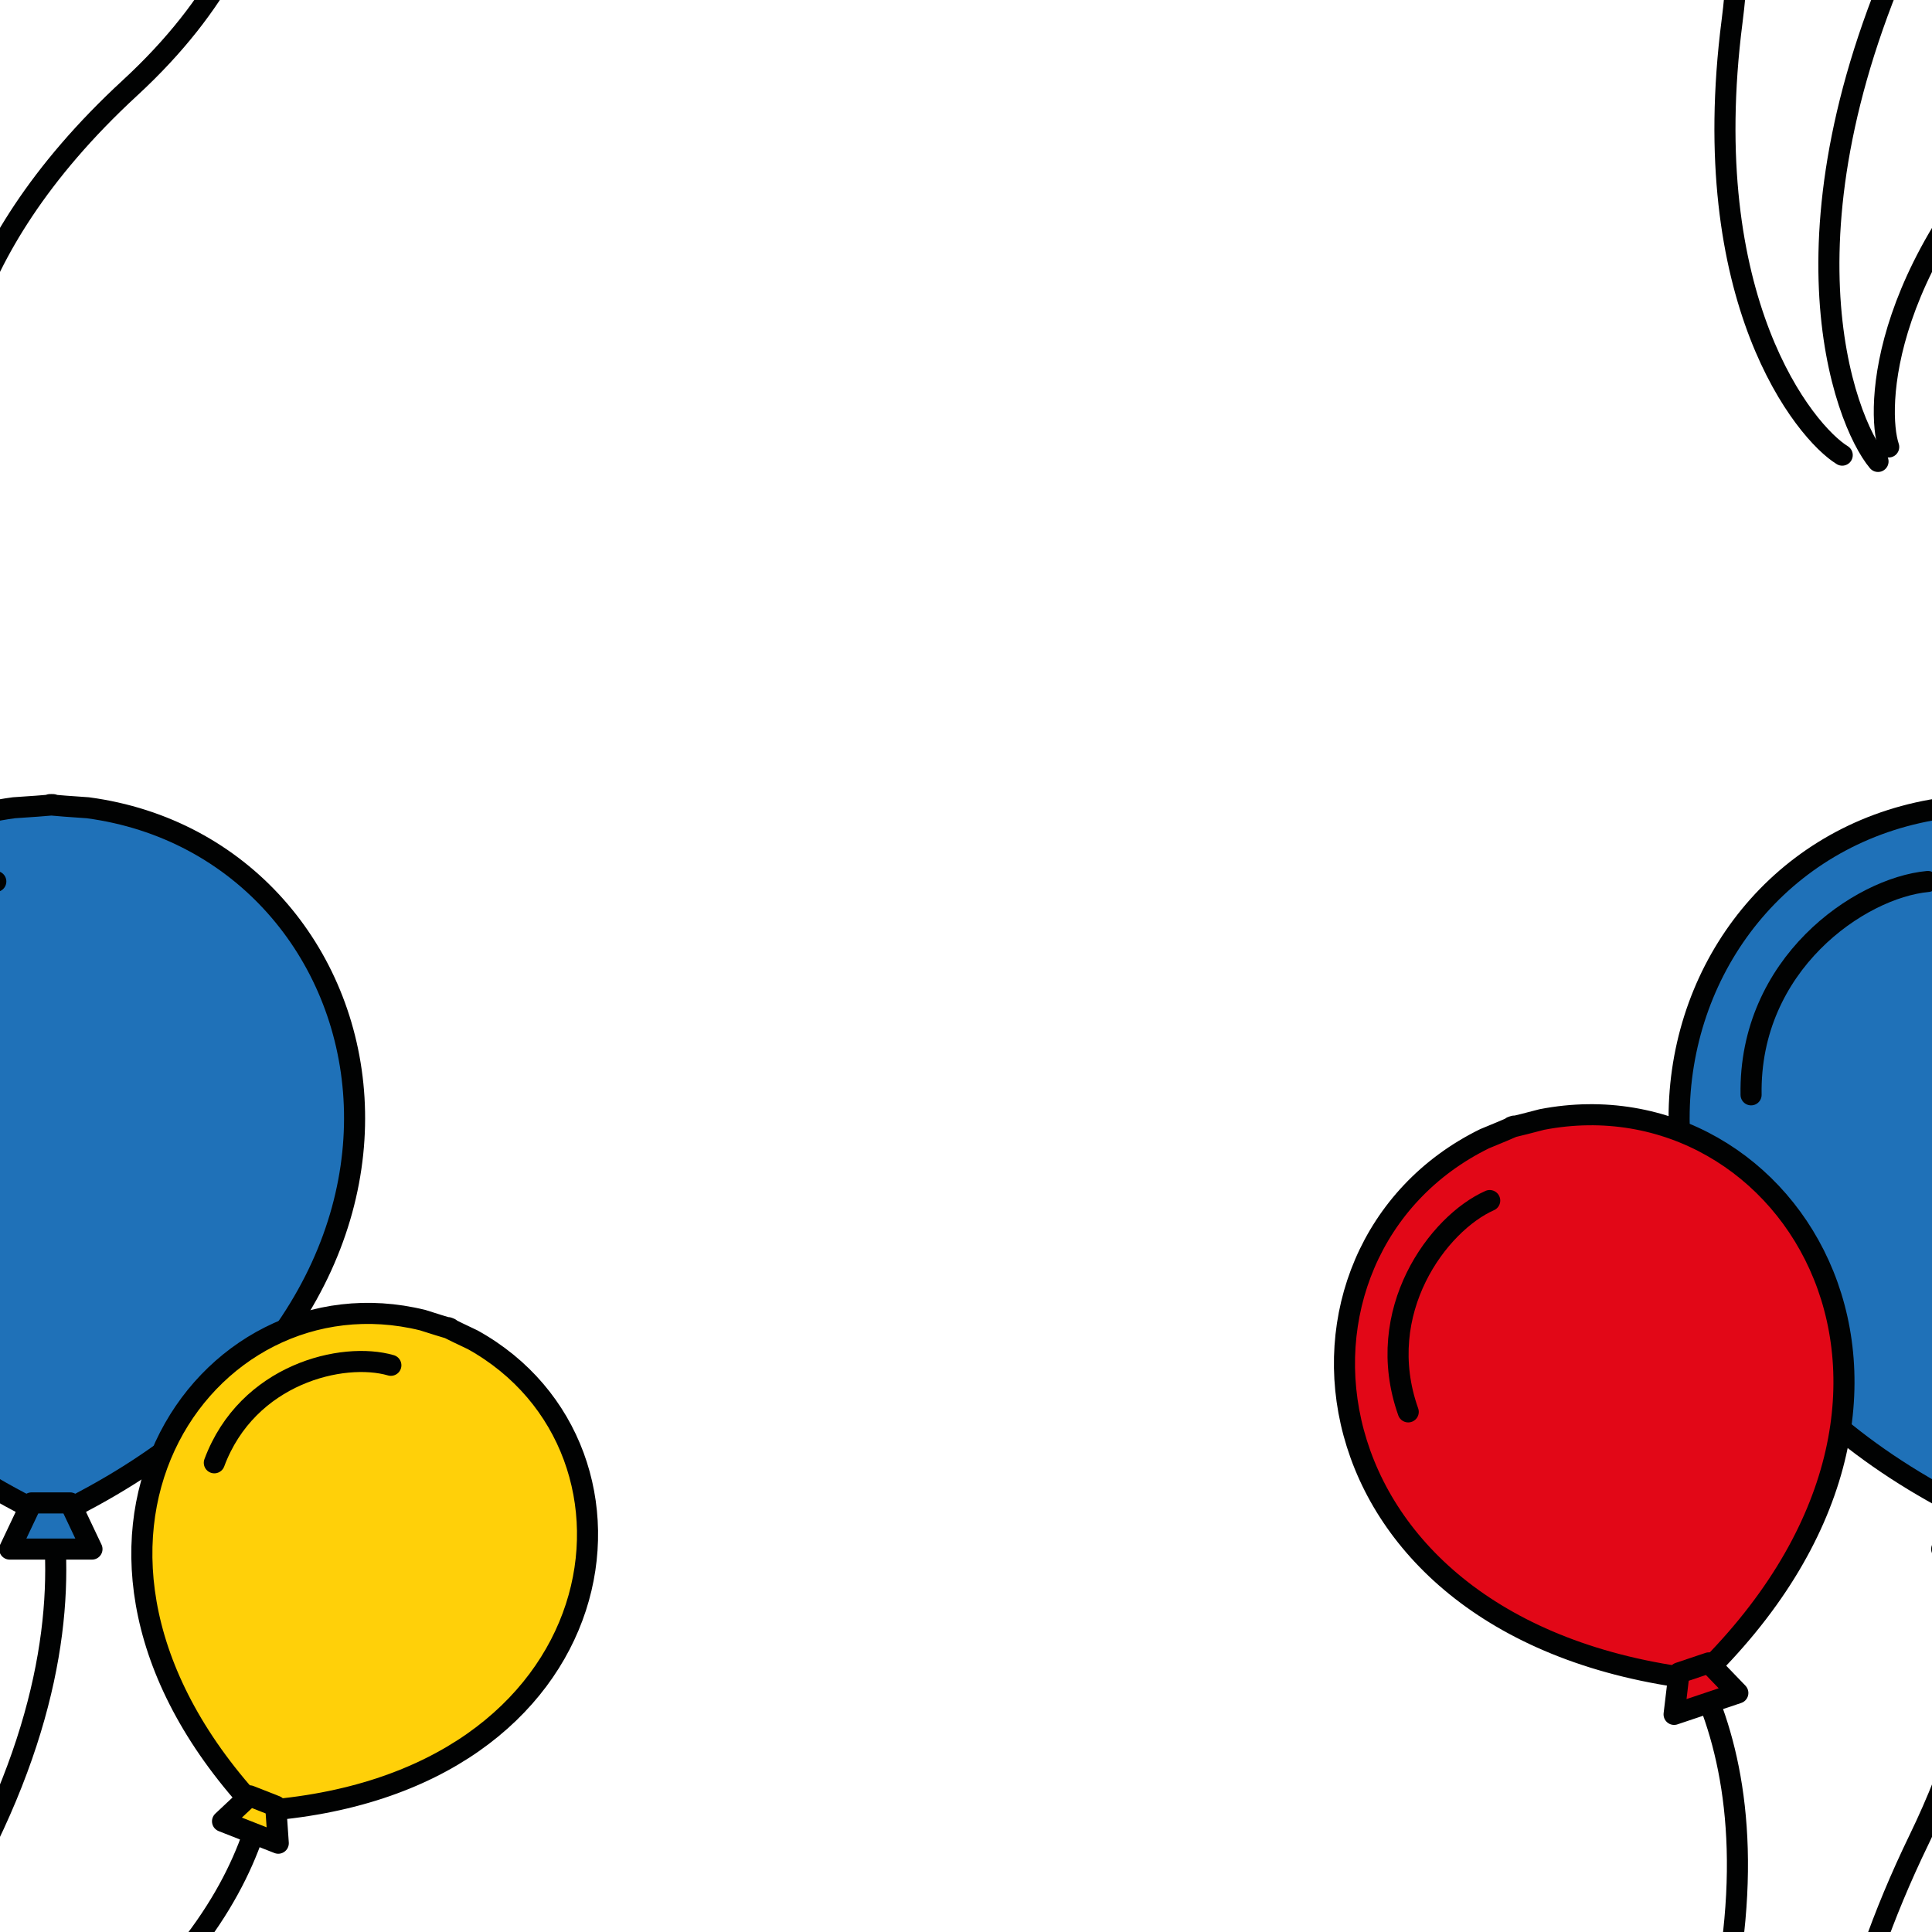 <?xml version="1.0" encoding="utf-8"?>
<!-- Generator: Adobe Illustrator 16.0.0, SVG Export Plug-In . SVG Version: 6.00 Build 0)  -->
<!DOCTYPE svg PUBLIC "-//W3C//DTD SVG 1.1//EN" "http://www.w3.org/Graphics/SVG/1.1/DTD/svg11.dtd">
<svg version="1.1" xmlns="http://www.w3.org/2000/svg" xmlns:xlink="http://www.w3.org/1999/xlink" x="0px" y="0px" width="220px"
	 height="220px" viewBox="0 0 220 220" enable-background="new 0 0 220 220" xml:space="preserve">
<g id="bg">
</g>
<g id="Layer_1">
	<g>
		
			<path fill="none" stroke="#010202" stroke-width="2.4" stroke-linecap="round" stroke-linejoin="round" stroke-miterlimit="10" d="
			M219.342,154.43c0,0,16.289,19.767-0.804,55.021c-17.094,35.254-8.591,57.526-4.684,62.188"/>
		
			<path fill="#1F71B8" stroke="#010202" stroke-width="2.4" stroke-linecap="round" stroke-linejoin="round" stroke-miterlimit="10" d="
			M225.79,172.819c-51.4-24.298-39.251-76.165-4.206-80.838c0,0,5.597-0.362,4.276-0.362c-1.321,0,4.135,0.362,4.135,0.362
			C265.04,96.654,277.189,148.521,225.79,172.819"/>
		
			<polygon fill="#1F71B8" stroke="#010202" stroke-width="2.4" stroke-linecap="round" stroke-linejoin="round" stroke-miterlimit="10" points="
			227.981,171.139 230.474,176.396 221.106,176.396 223.599,171.139 		"/>
		
			<path fill="none" stroke="#010202" stroke-width="2.4" stroke-linecap="round" stroke-linejoin="round" stroke-miterlimit="10" d="
			M219.523,100.376c-7.796,0.726-20.385,9.428-20.124,24.294"/>
		<g>
			
				<path fill="none" stroke="#010202" stroke-width="2.4" stroke-linecap="round" stroke-linejoin="round" stroke-miterlimit="10" d="
				M183.552,178.652c0,0,17.765,11.084,13.684,42.852c-4.082,31.77,8.301,46.82,12.541,49.418"/>
			
				<path fill="#E20717" stroke="#010202" stroke-width="2.4" stroke-linecap="round" stroke-linejoin="round" stroke-miterlimit="10" d="
				M193.33,191.229c-46.155-5.467-50.226-48.826-24.279-61.561c0,0,4.243-1.736,3.22-1.393s3.299-0.794,3.299-0.794
				C203.946,121.99,226.85,159.029,193.33,191.229"/>
			
				<polygon fill="#E20717" stroke="#010202" stroke-width="2.4" stroke-linecap="round" stroke-linejoin="round" stroke-miterlimit="10" points="
				194.592,189.355 197.891,192.782 190.631,195.219 191.195,190.495 			"/>
			
				<path fill="none" stroke="#010202" stroke-width="2.4" stroke-linecap="round" stroke-linejoin="round" stroke-miterlimit="10" d="
				M169.636,136.71c-5.854,2.59-13.348,12.608-9.279,24.063"/>
		</g>
		<g>
			
				<path fill="none" stroke="#010202" stroke-width="2.4" stroke-linecap="round" stroke-linejoin="round" stroke-miterlimit="10" d="
				M249.993,192.042c0,0,5.774,17.729-15.193,37.063c-20.968,19.334-21.136,36.688-19.73,40.887"/>
		</g>
	</g>
	<g>
		
			<path fill="none" stroke="#010202" stroke-width="2.4" stroke-linecap="round" stroke-linejoin="round" stroke-miterlimit="10" d="
			M-0.658,154.43c0,0,16.289,19.767-0.804,55.021c-17.094,35.254-8.59,57.526-4.684,62.188"/>
		
			<path fill="#1F71B8" stroke="#010202" stroke-width="2.4" stroke-linecap="round" stroke-linejoin="round" stroke-miterlimit="10" d="
			M5.79,172.819c-51.4-24.298-39.25-76.165-4.206-80.838c0,0,5.597-0.362,4.276-0.362s4.135,0.362,4.135,0.362
			C45.04,96.654,57.189,148.521,5.79,172.819"/>
		
			<polygon fill="#1F71B8" stroke="#010202" stroke-width="2.4" stroke-linecap="round" stroke-linejoin="round" stroke-miterlimit="10" points="
			7.981,171.139 10.473,176.396 1.106,176.396 3.598,171.139 		"/>
		
			<path fill="none" stroke="#010202" stroke-width="2.4" stroke-linecap="round" stroke-linejoin="round" stroke-miterlimit="10" d="
			M-0.477,100.376c-7.796,0.726-20.385,9.428-20.125,24.294"/>
		<g>
			
				<path fill="none" stroke="#010202" stroke-width="2.4" stroke-linecap="round" stroke-linejoin="round" stroke-miterlimit="10" d="
				M29.993,192.042c0,0,5.774,17.729-15.193,37.063c-20.968,19.334-21.136,36.688-19.73,40.887"/>
			
				<path fill="#FFD009" stroke="#010202" stroke-width="2.4" stroke-linecap="round" stroke-linejoin="round" stroke-miterlimit="10" d="
				M29.466,206.218c-28.355-30.147-6.314-62.054,18.673-55.889c0,0,3.889,1.244,2.993,0.893c-0.895-0.352,2.705,1.347,2.705,1.347
				C76.336,165.064,70.759,203.439,29.466,206.218"/>
			
				<polygon fill="#FFD009" stroke="#010202" stroke-width="2.4" stroke-linecap="round" stroke-linejoin="round" stroke-miterlimit="10" points="
				31.397,205.662 31.687,209.889 25.34,207.395 28.429,204.496 			"/>
			
				<path fill="none" stroke="#010202" stroke-width="2.4" stroke-linecap="round" stroke-linejoin="round" stroke-miterlimit="10" d="
				M44.508,155.468c-5.475-1.584-16.321,0.96-20.103,11.103"/>
		</g>
	</g>
	<g>
		
			<path fill="none" stroke="#010202" stroke-width="2.4" stroke-linecap="round" stroke-linejoin="round" stroke-miterlimit="10" d="
			M219.342-64.665c0,0,16.289,19.767-0.804,55.021c-17.094,35.254-8.591,57.526-4.684,62.188"/>
		<g>
			
				<path fill="none" stroke="#010202" stroke-width="2.4" stroke-linecap="round" stroke-linejoin="round" stroke-miterlimit="10" d="
				M183.552-40.442c0,0,17.765,11.084,13.684,42.852c-4.082,31.77,8.301,46.82,12.541,49.418"/>
		</g>
		<g>
			
				<path fill="none" stroke="#010202" stroke-width="2.4" stroke-linecap="round" stroke-linejoin="round" stroke-miterlimit="10" d="
				M249.993-27.053c0,0,5.774,17.729-15.193,37.063c-20.968,19.334-21.136,36.688-19.73,40.887"/>
		</g>
	</g>
	<g>
		
			<path fill="none" stroke="#010202" stroke-width="2.4" stroke-linecap="round" stroke-linejoin="round" stroke-miterlimit="10" d="
			M-0.658-64.665c0,0,16.289,19.767-0.804,55.021c-17.094,35.254-8.59,57.526-4.684,62.188"/>
		<g>
			
				<path fill="none" stroke="#010202" stroke-width="2.4" stroke-linecap="round" stroke-linejoin="round" stroke-miterlimit="10" d="
				M29.993-27.053c0,0,5.774,17.729-15.193,37.063C-6.168,29.345-6.336,46.699-4.931,50.897"/>
		</g>
	</g>
</g>
</svg>
